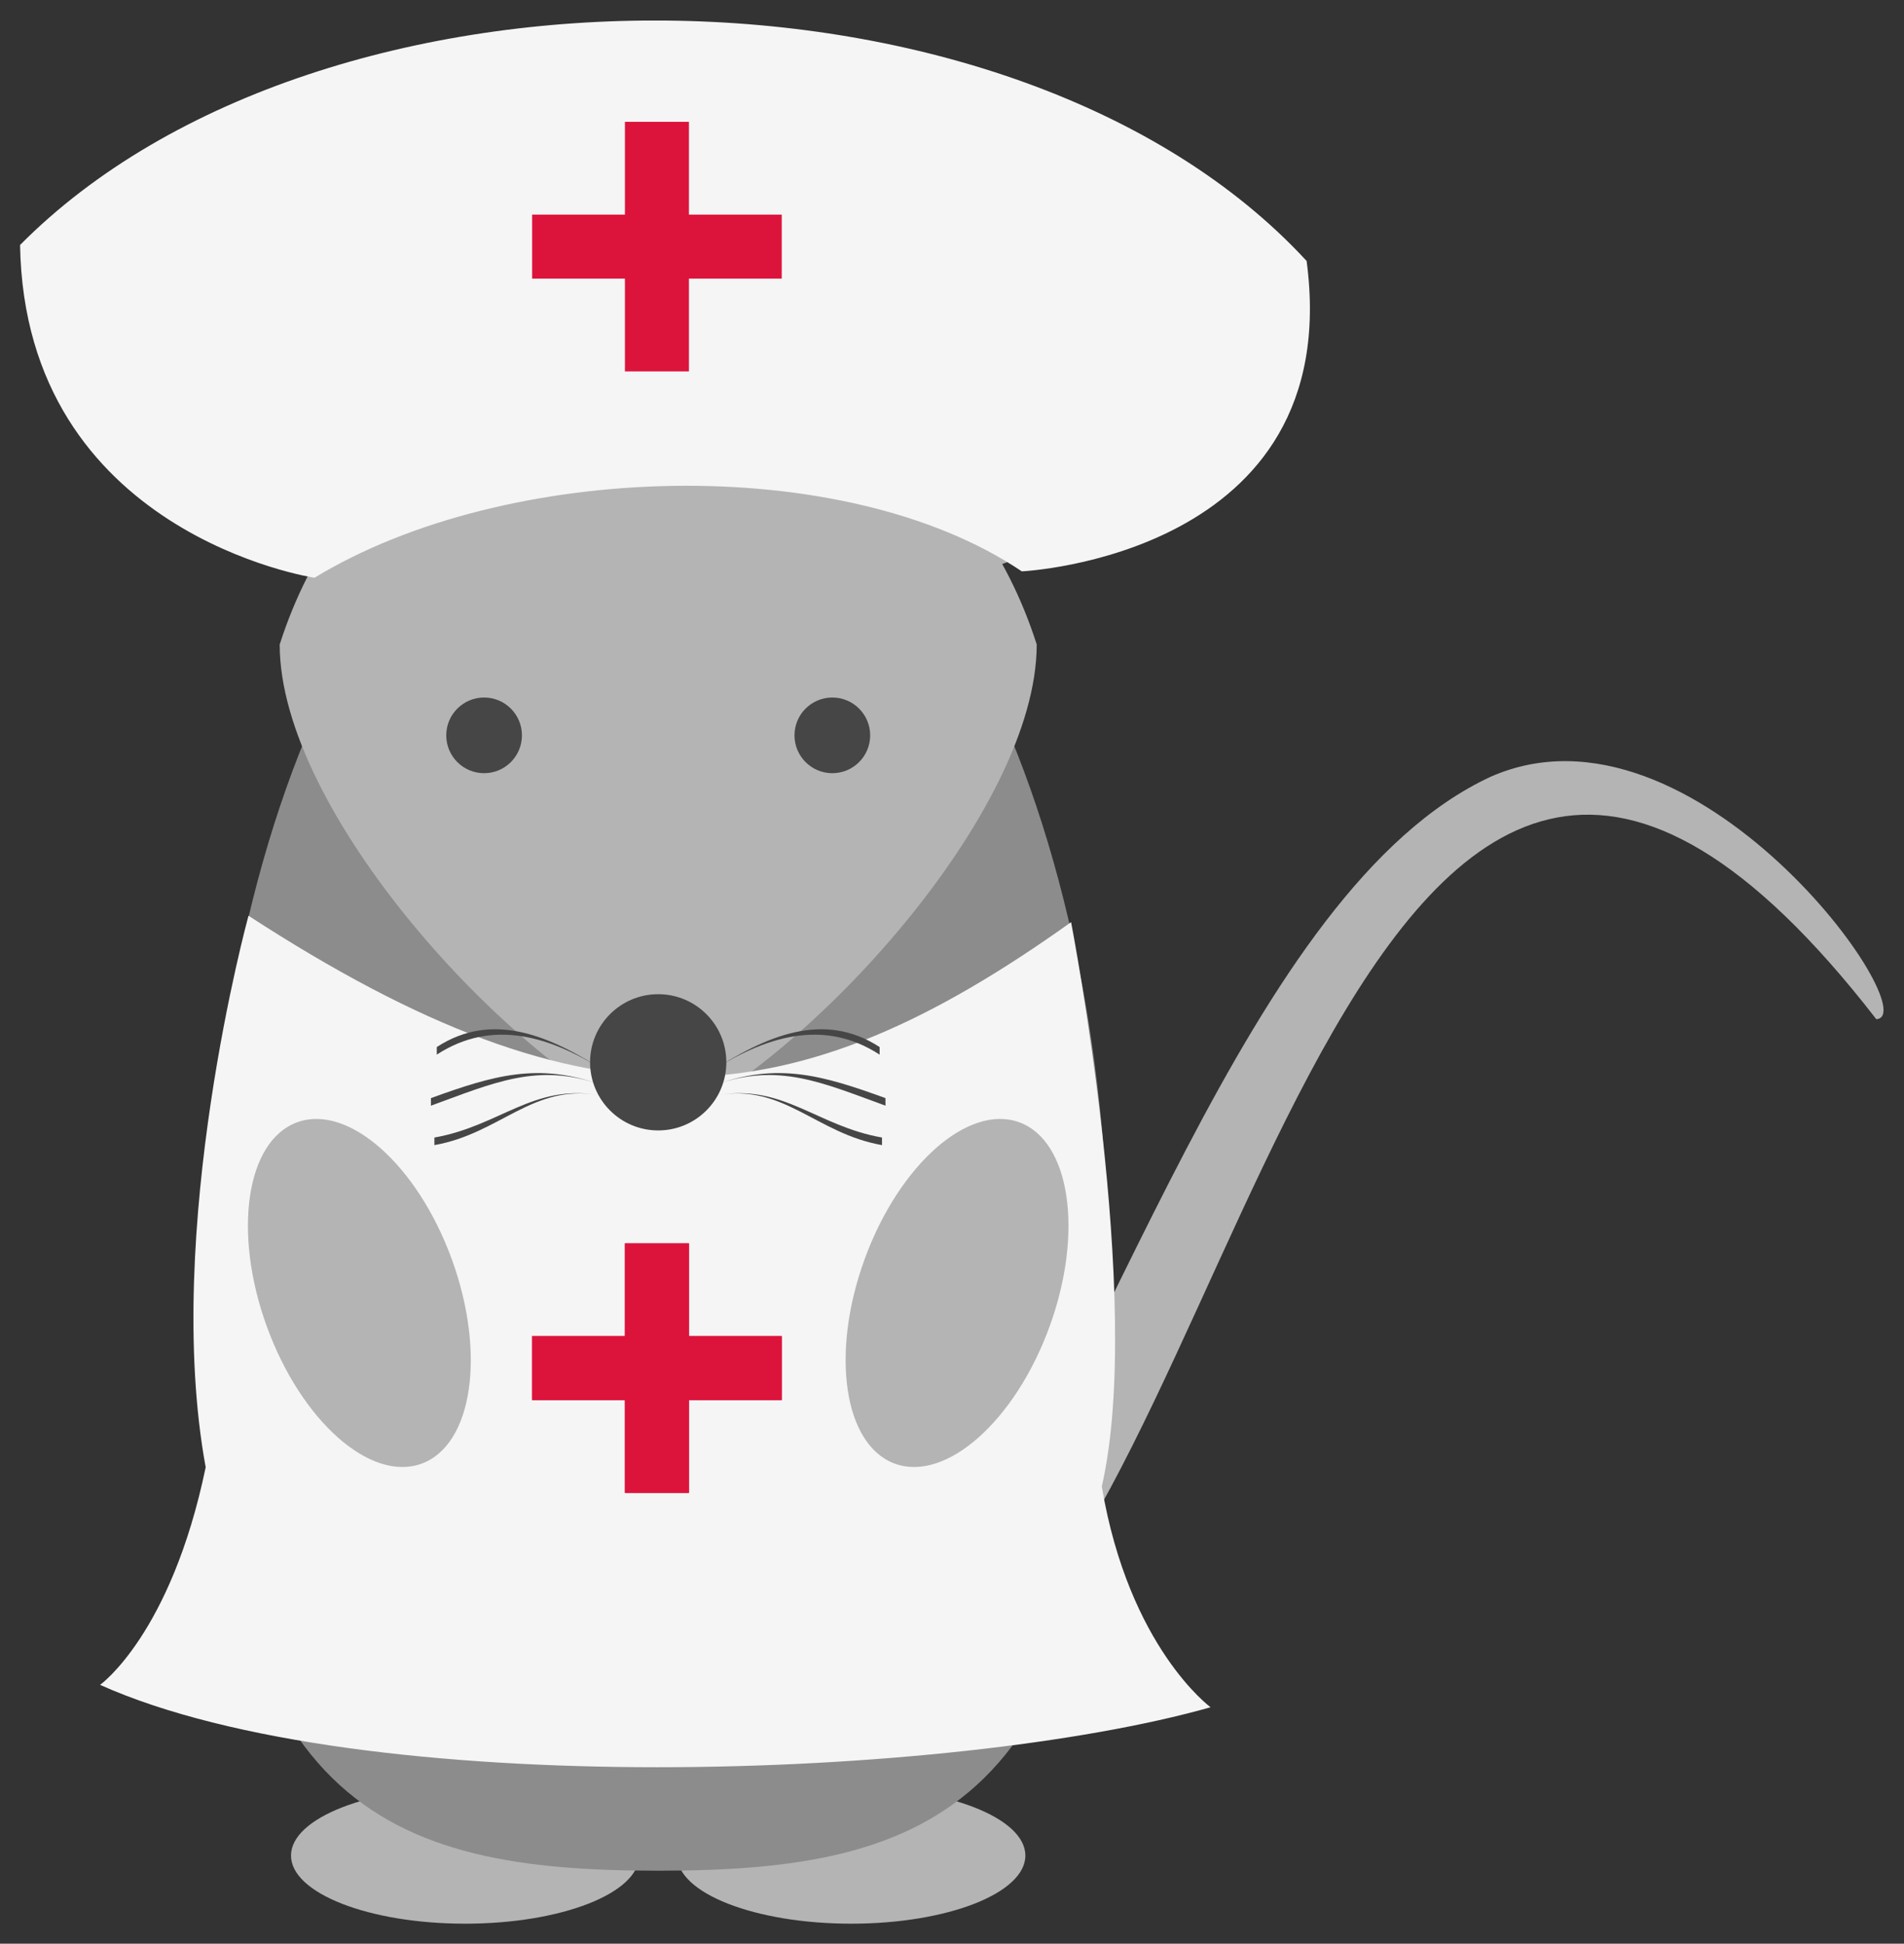 <?xml version="1.0" encoding="UTF-8" standalone="no"?>
<!-- Created with Inkscape (http://www.inkscape.org/) -->

<svg
   xmlns:dc="http://purl.org/dc/elements/1.1/"
   xmlns:cc="http://creativecommons.org/ns#"
   xmlns:rdf="http://www.w3.org/1999/02/22-rdf-syntax-ns#"
   xmlns:svg="http://www.w3.org/2000/svg"
   xmlns="http://www.w3.org/2000/svg"
   xmlns:sodipodi="http://sodipodi.sourceforge.net/DTD/sodipodi-0.dtd"
   xmlns:inkscape="http://www.inkscape.org/namespaces/inkscape"
   version="1.1"
   id="svg2"
   xml:space="preserve"
   width="95.033"
   height="97.033"
   viewBox="0 0 95.033 97.033"
   sodipodi:docname="nurse.svg"
   inkscape:version="0.92.2 5c3e80d, 2017-08-06"><rect x="0" y="0" width="95.033" height="97.033" fill="#333333" stroke="none"/><defs
     id="defs6" /><sodipodi:namedview
     pagecolor="#ffffff"
     bordercolor="#666666"
     borderopacity="1"
     objecttolerance="10"
     gridtolerance="10"
     guidetolerance="10"
     inkscape:pageopacity="0"
     inkscape:pageshadow="2"
     inkscape:window-width="640"
     inkscape:window-height="480"
     id="namedview4"
     showgrid="false"
     fit-margin-top="1"
     fit-margin-left="1"
     fit-margin-right="1"
     fit-margin-bottom="1"
     inkscape:zoom="2.1582319"
     inkscape:cx="-57.170912"
     inkscape:cy="54.538094"
     inkscape:current-layer="g10" /><g
     id="g10"
     inkscape:groupmode="layer"
     inkscape:label="document"
     transform="matrix(1.333,0,0,-1.333,8.669,96.411)"><g
       id="g20"
       transform="translate(18.142,-2.835)"><path
         d="m -0.709,5.669 c 0,1.409 -2.919,2.551 -6.52,2.551 -3.601,0 -6.52,-1.142 -6.52,-2.551 0,-1.409 2.919,-2.551 6.52,-2.551 3.601,0 6.52,1.142 6.52,2.551 z"
         style="fill:#b4b4b4;fill-opacity:1;fill-rule:nonzero;stroke:none"
         id="path22"
         inkscape:connector-curvature="0" /></g><g
       id="g24"
       transform="translate(18.142,-2.835)"><path
         d="m 13.748,5.669 c 0,1.409 -2.919,2.551 -6.52,2.551 -3.601,0 -6.52,-1.142 -6.52,-2.551 0,-1.409 2.919,-2.551 6.52,-2.551 3.601,0 6.52,1.142 6.52,2.551 z"
         style="fill:#b4b4b4;fill-opacity:1;fill-rule:nonzero;stroke:none"
         id="path26"
         inkscape:connector-curvature="0" /></g><g
       id="g28"
       transform="translate(18.142,-2.835)"><path
         d="m 18.142,61.513 c 0,4.384 -3.553,7.937 -7.937,7.937 -4.384,0 -7.937,-3.553 -7.937,-7.937 0,-4.384 3.554,-7.937 7.937,-7.937 4.384,0 7.937,3.554 7.937,7.937 z"
         style="fill:#b4b4b4;fill-opacity:1;fill-rule:nonzero;stroke:none"
         id="path30"
         inkscape:connector-curvature="0" /></g><g
       id="g32"
       transform="translate(18.142,-2.835)"><path
         d="m 14.457,61.513 c 0,2.348 -1.904,4.252 -4.252,4.252 -2.348,0 -4.252,-1.904 -4.252,-4.252 0,-2.348 1.904,-4.252 4.252,-4.252 2.348,0 4.252,1.904 4.252,4.252 z"
         style="fill:#8c8c8c;fill-opacity:1;fill-rule:nonzero;stroke:none"
         id="path34"
         inkscape:connector-curvature="0" /></g><g
       id="g36"
       transform="translate(18.142,-2.835)"><path
         d="m -2.268,61.513 c 0,4.384 -3.554,7.937 -7.937,7.937 -4.384,0 -7.937,-3.553 -7.937,-7.937 0,-4.384 3.553,-7.937 7.937,-7.937 4.384,0 7.937,3.554 7.937,7.937 z"
         style="fill:#b4b4b4;fill-opacity:1;fill-rule:nonzero;stroke:none"
         id="path38"
         inkscape:connector-curvature="0" /></g><g
       id="g40"
       transform="translate(18.142,-2.835)"><path
         d="m -5.953,61.513 c 0,2.348 -1.904,4.252 -4.252,4.252 -2.348,0 -4.252,-1.904 -4.252,-4.252 0,-2.348 1.904,-4.252 4.252,-4.252 2.348,0 4.252,1.904 4.252,4.252 z"
         style="fill:#8c8c8c;fill-opacity:1;fill-rule:nonzero;stroke:none"
         id="path42"
         inkscape:connector-curvature="0" /></g><g
       id="g44"
       transform="translate(18.142,-2.835)"><path
         d="M 9.865,13.465 C 16.952,23.925 22.054,41.812 31.153,46.064 38.807,49.465 47.538,37.106 45.61,36.992 26.448,61.739 21.855,19.162 11.65,12.643 Z"
         style="fill:#b4b4b4;fill-opacity:1;fill-rule:nonzero;stroke:none"
         id="path46"
         inkscape:connector-curvature="0" /></g><g
       id="g48"
       transform="translate(18.142,-2.835)"><path
         d="M 16.866,26.079 C 16.866,7.37 10.063,5.102 0,5.102 -10.063,5.102 -16.866,7.37 -16.866,26.079 -17.15,44.788 -9.496,59.812 0,59.812 9.496,59.812 17.15,44.788 16.866,26.079 Z"
         style="fill:#8c8c8c;fill-opacity:1;fill-rule:nonzero;stroke:none"
         id="path50"
         inkscape:connector-curvature="0" /></g><g
       id="g52"
       transform="translate(18.142,-2.835)"><path
         d="M 14.173,51.024 C 14.173,44.788 5.669,35.433 0,32.882 c -5.669,2.551 -14.173,11.906 -14.173,18.142 4.536,14.173 23.811,14.173 28.347,0 z"
         style="fill:#b4b4b4;fill-opacity:1;fill-rule:nonzero;stroke:none"
         id="path54"
         inkscape:connector-curvature="0" /></g><path
       style="fill:#f5f5f5;fill-rule:evenodd;stroke:none;stroke-width:0.75px;stroke-linecap:butt;stroke-linejoin:miter;stroke-opacity:1"
       d="M 2.802,38.031 C 15.712,29.644 23.237,30.388 33.602,37.792 c 0,0 2.746,-14.207 1.149,-21.135 1.015,-6.03 4.074,-8.268 4.074,-8.268 C 29.237,5.669 7.029,4.84 -2.756,9.227 c 0,0 2.654,1.889 3.954,8.149 -1.627,8.875 1.603,20.656 1.603,20.656 z"
       id="path232"
       inkscape:connector-curvature="0"
       sodipodi:nodetypes="ccccccc" /><g
       id="g56"
       transform="translate(18.142,-2.835)"><path
         d="m 14.653,25.478 c 1.285,3.531 0.776,6.957 -1.136,7.654 -1.913,0.696 -4.505,-1.602 -5.79,-5.133 -1.285,-3.531 -0.776,-6.957 1.136,-7.654 1.913,-0.696 4.505,1.602 5.79,5.133 z"
         style="fill:#b4b4b4;fill-opacity:1;fill-rule:nonzero;stroke:none"
         id="path58"
         inkscape:connector-curvature="0" /></g><g
       id="g60"
       transform="translate(18.142,-2.835)"><path
         d="m -7.727,27.999 c -1.285,3.531 -3.877,5.829 -5.79,5.133 -1.913,-0.696 -2.421,-4.123 -1.136,-7.654 1.285,-3.531 3.877,-5.829 5.79,-5.133 1.913,0.696 2.421,4.123 1.136,7.654 z"
         style="fill:#b4b4b4;fill-opacity:1;fill-rule:nonzero;stroke:none"
         id="path62"
         inkscape:connector-curvature="0" /></g><g
       id="g64"
       transform="translate(18.142,-2.835)"><path
         d="m 2.234,34.147 c 2.466,0.433 3.68,-1.437 6.146,-1.871 v 0.284 c -2.435,0.428 -3.708,2.015 -6.146,1.587 z"
         style="fill:#464646;fill-opacity:1;fill-rule:nonzero;stroke:none"
         id="path66"
         inkscape:connector-curvature="0" /></g><g
       id="g68"
       transform="translate(18.142,-2.835)"><path
         d="m -2.234,34.147 c -2.466,0.433 -3.682,-1.437 -6.146,-1.871 v 0.284 c 2.435,0.428 3.708,2.015 6.146,1.587 z"
         style="fill:#464646;fill-opacity:1;fill-rule:nonzero;stroke:none"
         id="path70"
         inkscape:connector-curvature="0" /></g><g
       id="g72"
       transform="translate(18.142,-2.835)"><path
         d="m 2.132,34.529 c 2.356,0.856 4.023,0.08 6.378,-0.776 v 0.283 c -2.347,0.853 -4.031,1.347 -6.378,0.493 z"
         style="fill:#464646;fill-opacity:1;fill-rule:nonzero;stroke:none"
         id="path74"
         inkscape:connector-curvature="0" /></g><g
       id="g76"
       transform="translate(18.142,-2.835)"><path
         d="m -2.132,34.529 c -2.356,0.856 -4.023,0.08 -6.378,-0.776 v 0.283 c 2.347,0.853 4.031,1.347 6.378,0.493 z"
         style="fill:#464646;fill-opacity:1;fill-rule:nonzero;stroke:none"
         id="path78"
         inkscape:connector-curvature="0" /></g><g
       id="g80"
       transform="translate(18.142,-2.835)"><path
         d="m 1.902,34.988 c 2.106,1.366 4.283,2.044 6.389,0.677 v 0.284 C 6.177,37.322 4.017,36.36 1.902,34.988 Z"
         style="fill:#464646;fill-opacity:1;fill-rule:nonzero;stroke:none"
         id="path82"
         inkscape:connector-curvature="0" /></g><g
       id="g84"
       transform="translate(18.142,-2.835)"><path
         d="m -1.902,34.988 c -2.106,1.366 -4.283,2.044 -6.389,0.677 v 0.284 c 2.115,1.372 4.275,0.411 6.389,-0.961 z"
         style="fill:#464646;fill-opacity:1;fill-rule:nonzero;stroke:none"
         id="path86"
         inkscape:connector-curvature="0" /></g><g
       id="g88"
       transform="translate(18.142,-2.835)"><path
         d="m 2.551,35.377 c 0,1.409 -1.142,2.551 -2.551,2.551 -1.409,0 -2.551,-1.142 -2.551,-2.551 0,-1.409 1.142,-2.551 2.551,-2.551 1.409,0 2.551,1.142 2.551,2.551 z"
         style="fill:#464646;fill-opacity:1;fill-rule:nonzero;stroke:none"
         id="path90"
         inkscape:connector-curvature="0" /></g><g
       id="g92"
       transform="translate(18.142,-2.835)"><path
         d="m 7.937,47.622 c 0,0.783 -0.635,1.417 -1.417,1.417 -0.783,0 -1.417,-0.635 -1.417,-1.417 0,-0.783 0.635,-1.417 1.417,-1.417 0.783,0 1.417,0.635 1.417,1.417 z"
         style="fill:#464646;fill-opacity:1;fill-rule:nonzero;stroke:none"
         id="path94"
         inkscape:connector-curvature="0" /></g><g
       id="g96"
       transform="translate(18.142,-2.835)"><path
         d="m -5.102,47.622 c 0,0.783 -0.635,1.417 -1.417,1.417 -0.783,0 -1.417,-0.635 -1.417,-1.417 0,-0.783 0.635,-1.417 1.417,-1.417 0.783,0 1.417,0.635 1.417,1.417 z"
         style="fill:#464646;fill-opacity:1;fill-rule:nonzero;stroke:none"
         id="path98"
         inkscape:connector-curvature="0" /></g><rect
       style="opacity:1;fill:#dc143c;fill-opacity:1;fill-rule:evenodd;stroke:none;stroke-width:0.75"
       id="rect405"
       width="2.397"
       height="9.347"
       x="16.896"
       y="-25.764"
       transform="scale(1,-1)" /><rect
       transform="matrix(0,-1,-1,0,0,0)"
       y="-22.768"
       x="-22.289"
       height="9.347"
       width="2.397"
       id="rect407"
       style="opacity:1;fill:#dc143c;fill-opacity:1;fill-rule:evenodd;stroke:none;stroke-width:0.75" /><path
       style="fill:#f5f5f5;fill-rule:evenodd;stroke:none;stroke-width:0.75px;stroke-linecap:butt;stroke-linejoin:miter;stroke-opacity:1"
       d="m 5.273,50.689 c 7.159,4.361 19.813,4.735 26.483,0.24 0,0 12.134,0.567 10.665,11.624 C 31.534,74.358 5.555,74.555 -5.752,63.152 -5.572,52.32 5.273,50.689 5.273,50.689 Z"
       id="path409"
       inkscape:connector-curvature="0"
       sodipodi:nodetypes="ccccc" /><rect
       transform="scale(1,-1)"
       y="-25.764"
       x="16.896"
       height="9.347"
       width="2.397"
       id="rect411"
       style="opacity:1;fill:#dc143c;fill-opacity:1;fill-rule:evenodd;stroke:none;stroke-width:0.75" /><rect
       style="opacity:1;fill:#dc143c;fill-opacity:1;fill-rule:evenodd;stroke:none;stroke-width:0.75"
       id="rect413"
       width="2.397"
       height="9.347"
       x="-22.289"
       y="-22.768"
       transform="matrix(0,-1,-1,0,0,0)" /><rect
       style="opacity:1;fill:#dc143c;fill-opacity:1;fill-rule:evenodd;stroke:none;stroke-width:0.75"
       id="rect415"
       width="2.397"
       height="9.347"
       x="16.896"
       y="-67.764"
       transform="scale(1,-1)" /><rect
       transform="matrix(0,-1,-1,0,0,0)"
       y="-22.768"
       x="-64.289"
       height="9.347"
       width="2.397"
       id="rect417"
       style="opacity:1;fill:#dc143c;fill-opacity:1;fill-rule:evenodd;stroke:none;stroke-width:0.75" /></g></svg>